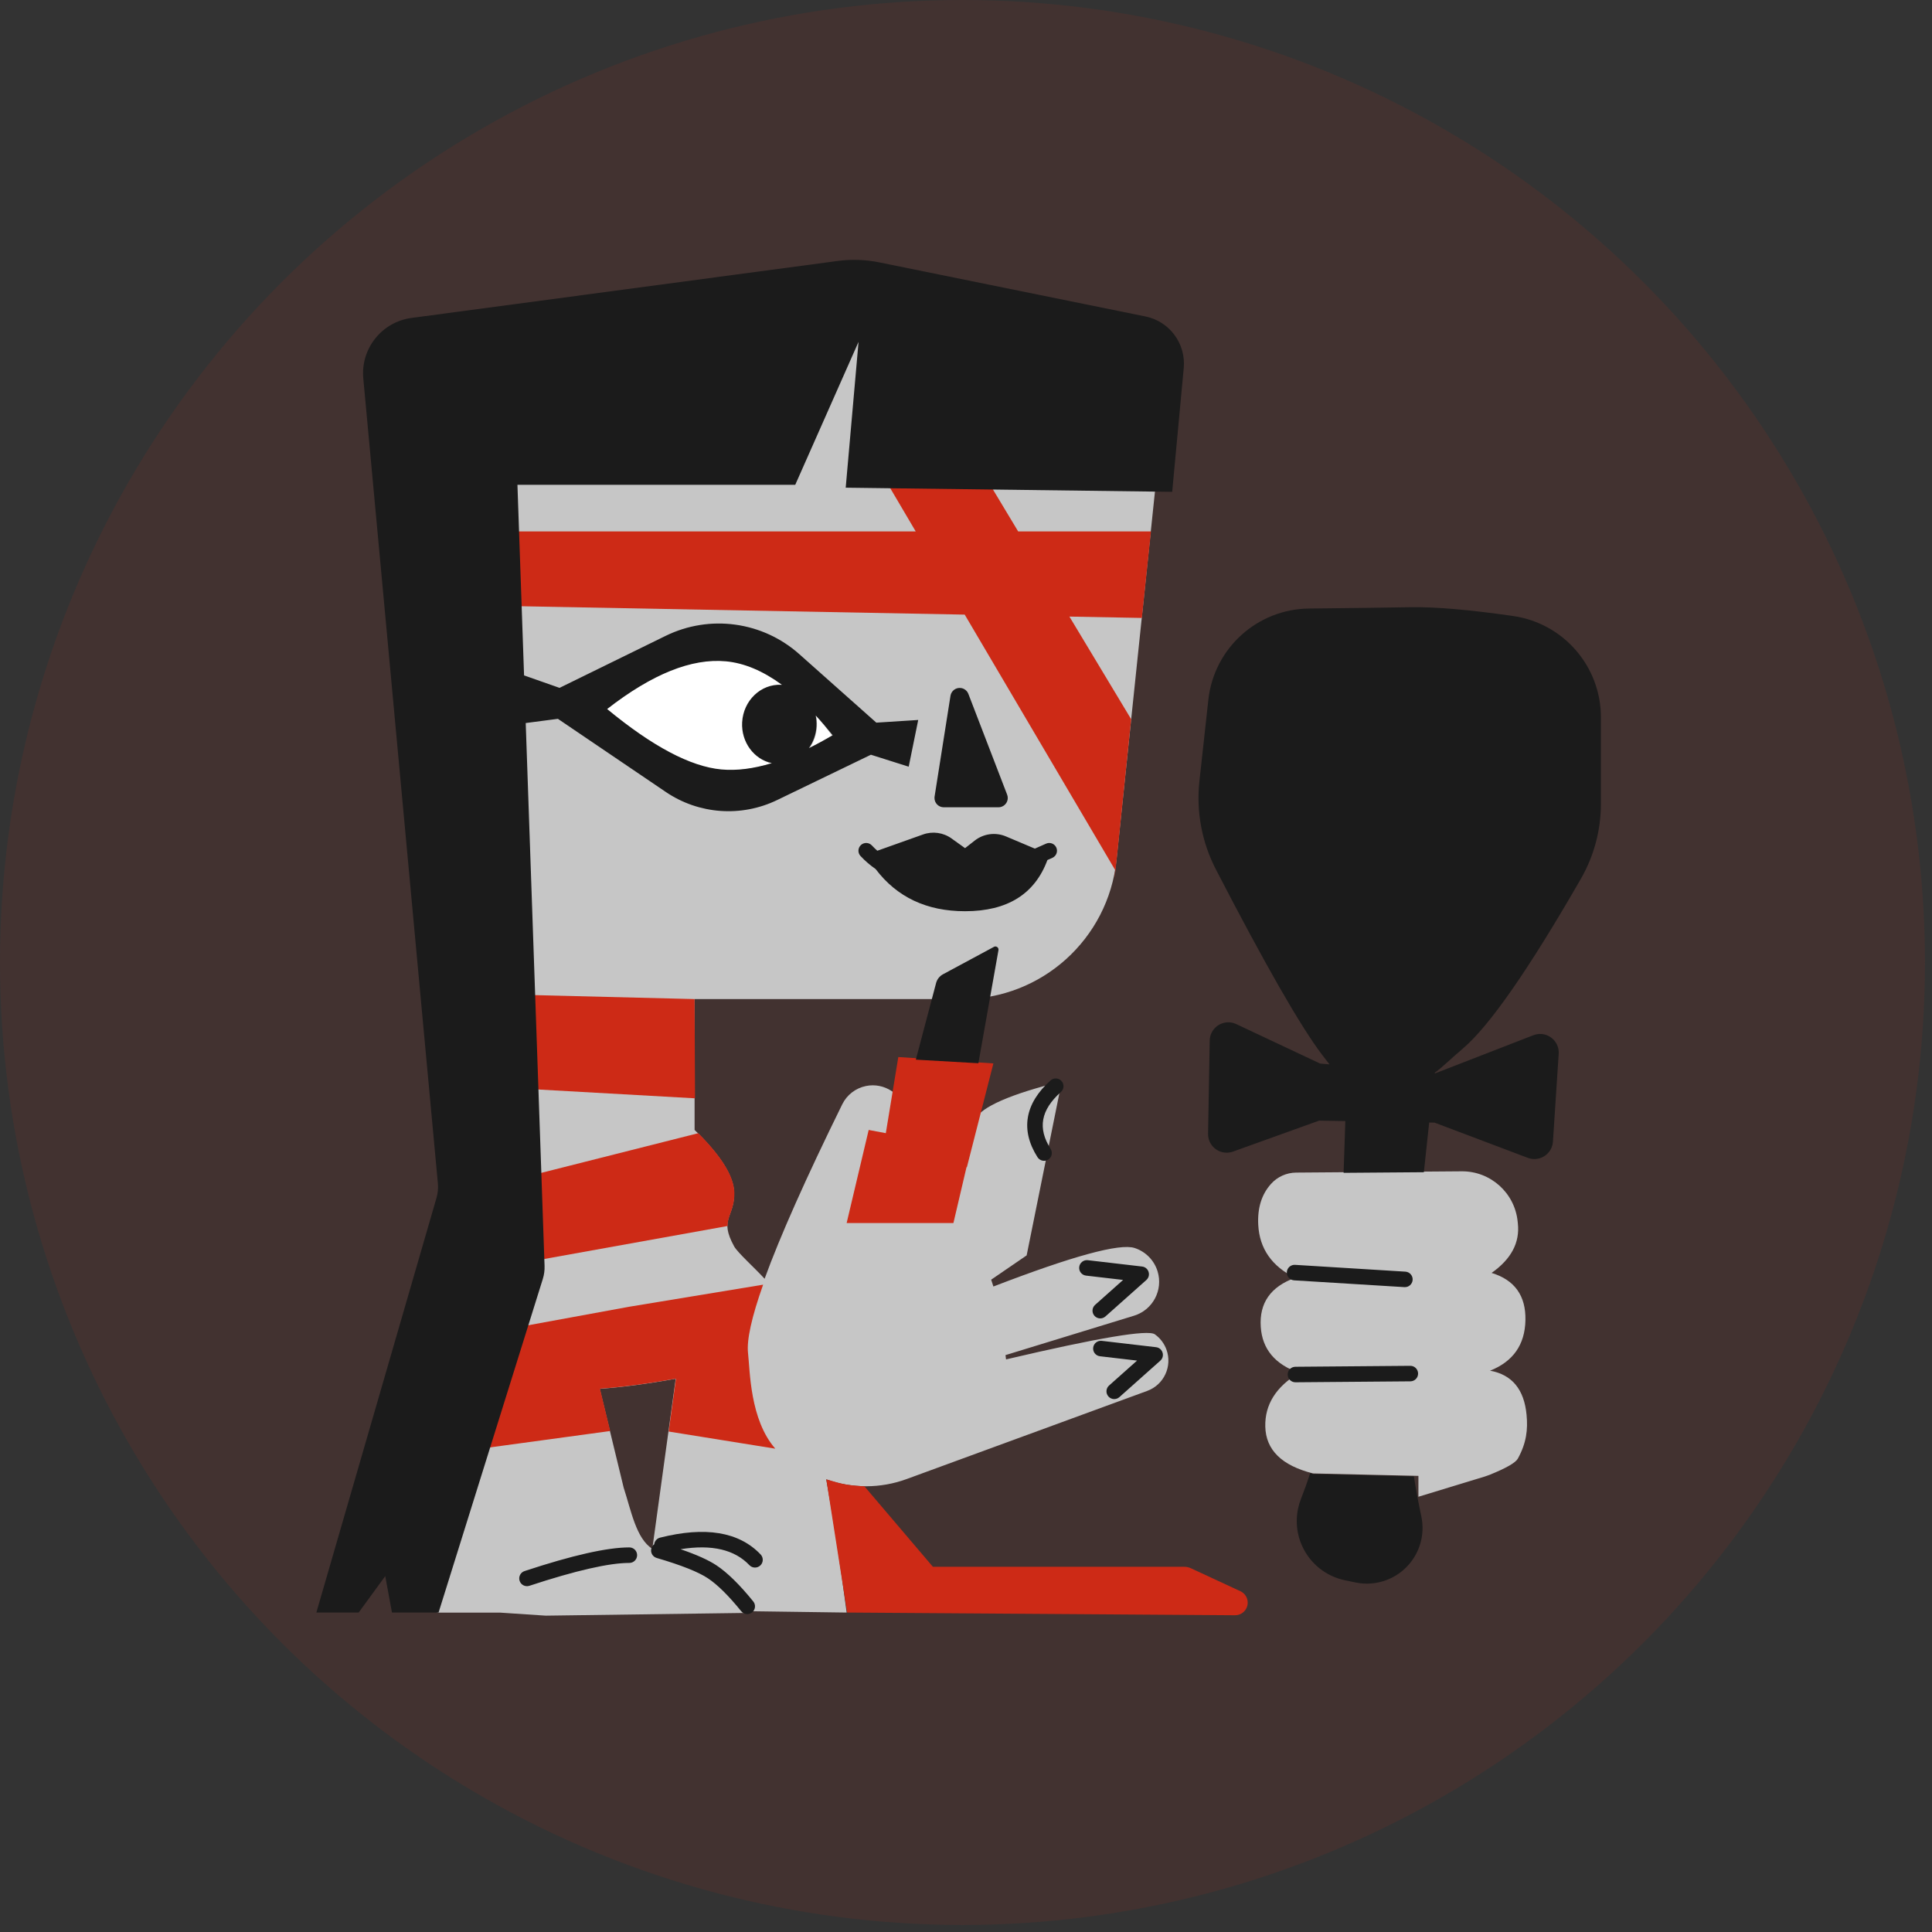 <svg width="171" height="171" viewBox="0 0 171 171" fill="none" xmlns="http://www.w3.org/2000/svg">
<rect x="0" y="0" width="171" height="171" fill="#333333" stroke="none"/>
<circle opacity="0.1" cx="85.189" cy="85.189" r="85.189" fill="#CD2A16"/>
<path fill-rule="evenodd" clip-rule="evenodd" d="M67.675 113.182C69.044 109.418 71.335 104.271 74.546 97.743L74.546 97.743C74.957 96.907 75.732 96.308 76.645 96.122C78.274 95.79 79.864 96.84 80.196 98.469C80.454 99.734 79.672 102.63 77.849 107.159L84.476 106.616C85.075 102.725 85.675 100.215 86.275 99.087C86.875 97.959 89.442 96.835 93.976 95.716L90.868 111.114L87.728 113.264L87.925 113.868C94.939 111.167 99.105 110.031 100.423 110.459C101.398 110.775 102.157 111.547 102.457 112.526C102.966 114.185 102.033 115.942 100.375 116.451L88.996 119.94L89.045 120.319C97.213 118.403 101.603 117.663 102.215 118.1C102.684 118.434 103.041 118.902 103.239 119.443C103.782 120.925 103.021 122.566 101.539 123.108L80.245 130.911C77.94 131.755 75.422 131.757 73.13 130.934C73.775 134.498 74.376 138.429 74.936 142.726L65.841 142.6C65.854 142.655 65.862 142.709 65.864 142.761L48.351 143C48.314 143 48.277 143 48.24 142.997L44.332 142.736C44.317 142.735 44.302 142.734 44.286 142.734H38.887C38.865 142.734 38.843 142.733 38.82 142.731C38.443 142.694 38.167 142.358 38.204 141.981L38.671 137.212L38.956 136.224L43.003 114.011C43.103 113.148 43.299 112.263 43.59 111.353L44.974 101.466L43.339 101.61L45.335 41.799C45.58 34.467 51.545 28.623 58.88 28.528L93.353 28.081C98.508 28.015 102.742 32.14 102.809 37.296C102.814 37.66 102.797 38.024 102.759 38.386L98.819 76.124C98.088 83.117 92.194 88.428 85.163 88.428H61.478V100.011C63.778 102.249 64.944 104.099 64.975 105.562C65.023 107.757 63.608 107.83 64.98 110.319C65.28 110.863 66.851 112.276 67.675 113.182ZM55.199 131.667C55.867 133.72 56.301 136.174 57.736 137.084L59.805 122.037C57.247 122.493 55.006 122.789 53.08 122.925L55.199 131.667ZM112.491 104.792C113.059 104.157 113.868 103.792 114.719 103.785L129.371 103.672C131.927 103.652 134.077 105.584 134.328 108.128C134.334 108.184 134.339 108.24 134.345 108.296C134.527 109.99 133.752 111.446 132.02 112.665C134.063 113.288 135.061 114.684 135.015 116.853C134.969 119.022 133.925 120.51 131.884 121.318C133.825 121.668 134.902 122.97 135.115 125.224C135.237 126.52 135.115 127.694 134.345 129.099C134.144 129.466 133.303 129.948 131.823 130.544C131.686 130.598 131.548 130.647 131.408 130.69L125.543 132.477V130.629L116.217 130.412C113.448 129.716 112.039 128.335 111.99 126.267C111.944 124.315 112.944 122.729 114.989 121.507C112.853 120.766 111.72 119.41 111.589 117.44C111.449 115.327 112.463 113.88 114.632 113.098C112.567 112.076 111.479 110.516 111.367 108.416C111.287 106.927 111.662 105.719 112.491 104.792Z" fill="#C6C6C6"/>
<path fill-rule="evenodd" clip-rule="evenodd" d="M68.618 128.22L59.184 126.704L59.827 122.024C57.27 122.48 55.028 122.776 53.102 122.912L54.01 126.658L40.8 128.459L40.946 125.409L42.274 118.119L55.704 115.657L67.543 113.706C66.523 116.588 66.078 118.608 66.208 119.763C66.388 121.368 66.37 125.633 68.618 128.22ZM61.804 100.298C63.903 102.401 64.968 104.152 64.998 105.549C65.03 107.043 64.385 107.554 64.402 108.512L47.733 111.511L46.642 104.13L61.804 100.298ZM76.51 131.553L82.57 138.676H104.823C105.023 138.676 105.22 138.719 105.401 138.803L109.788 140.838C110.346 141.097 110.589 141.76 110.33 142.319C110.146 142.715 109.748 142.968 109.311 142.965L74.98 142.725L73.136 130.941C73.867 131.164 74.432 131.312 74.832 131.384C75.232 131.457 75.791 131.513 76.51 131.553ZM90.118 47.037L101.872 47.037L101.065 54.694L94.653 54.573L100.119 63.656C99.59 68.787 99.193 72.632 98.928 75.191C98.663 77.751 98.589 78.358 98.708 77.014L85.386 54.399L42.923 53.6V47.037L81.05 47.037L77.849 41.603H86.849L90.118 47.037ZM78.403 100.296L79.509 93.558L87.924 94.124L85.579 103.306L85.546 103.303L84.387 108.249H74.936L76.887 100.011L78.403 100.296ZM61.516 97.211L40.8 96.047L41.288 87.929L61.478 88.428L61.516 97.211Z" fill="#CD2A16"/>
<path fill-rule="evenodd" clip-rule="evenodd" d="M71.681 66.185C72.044 65.656 72.273 65.012 72.31 64.311C72.327 63.973 72.299 63.644 72.231 63.33C72.703 63.878 73.175 64.472 73.648 65.111C72.975 65.507 72.319 65.866 71.681 66.185ZM68.316 67.564C66.664 68.073 65.154 68.265 63.787 68.138C61.065 67.885 57.698 66.102 53.684 62.789C57.827 59.574 61.412 58.106 64.439 58.388C66.124 58.544 67.821 59.307 69.531 60.677C69.423 60.66 69.314 60.648 69.202 60.642C67.385 60.547 65.83 62.035 65.728 63.966C65.637 65.708 66.761 67.216 68.316 67.564Z" fill="white"/>
<path fill-rule="evenodd" clip-rule="evenodd" d="M46.531 63.996L48.199 112.052C48.212 112.439 48.16 112.825 48.045 113.195L38.817 142.725H34.693L34.098 139.502L31.744 142.725H28L38.636 106.016C38.755 105.603 38.796 105.172 38.757 104.744L32.155 33.496C31.911 30.856 33.793 28.493 36.422 28.141L74.136 23.098C75.364 22.934 76.61 22.976 77.824 23.223L101.381 28.009C103.512 28.442 104.973 30.411 104.772 32.576L103.75 43.531L74.853 43.165L75.99 30.256L70.387 42.908H45.798L46.384 59.779L49.524 60.883L58.913 56.281C62.818 54.367 67.492 55.005 70.742 57.895L77.563 63.961L81.271 63.724L80.428 67.859L77.084 66.801L68.776 70.815C65.6 72.349 61.848 72.075 58.929 70.096L49.38 63.623L46.531 63.996ZM71.595 66.218C72.277 65.881 72.979 65.5 73.7 65.075C73.195 64.446 72.694 63.862 72.195 63.323C72.259 63.63 72.285 63.951 72.268 64.28C72.23 65.01 71.984 65.676 71.595 66.218ZM68.319 67.543C66.741 67.214 65.595 65.694 65.687 63.935C65.788 62.005 67.343 60.516 69.161 60.612C69.178 60.613 69.195 60.614 69.212 60.615C67.522 59.377 65.868 58.683 64.248 58.533C61.221 58.251 57.717 59.658 53.736 62.754C57.749 66.066 61.117 67.849 63.839 68.102C65.192 68.228 66.686 68.041 68.319 67.543ZM77.652 75.298L81.702 73.857C82.55 73.555 83.493 73.689 84.224 74.214L85.416 75.069L86.273 74.398C87.058 73.783 88.115 73.642 89.034 74.03L91.595 75.111C91.916 74.971 92.246 74.825 92.585 74.672C92.93 74.516 93.337 74.67 93.493 75.015C93.649 75.361 93.495 75.767 93.15 75.923C93 75.991 92.852 76.057 92.706 76.122C91.584 79.142 89.154 80.652 85.416 80.652C82.023 80.652 79.385 79.408 77.502 76.92C77.015 76.583 76.57 76.199 76.165 75.767C75.906 75.49 75.92 75.056 76.197 74.797C76.473 74.537 76.908 74.552 77.167 74.828C77.321 74.993 77.483 75.149 77.652 75.298ZM85.71 61.416L89.141 70.334C89.305 70.758 89.093 71.235 88.668 71.398C88.574 71.435 88.474 71.453 88.373 71.453H83.534C83.079 71.453 82.71 71.085 82.71 70.63C82.71 70.587 82.713 70.544 82.72 70.501L84.127 61.583C84.198 61.134 84.62 60.827 85.069 60.898C85.36 60.944 85.604 61.141 85.71 61.416ZM126.025 103.751L118.921 103.806C118.975 102.345 119.027 100.818 119.075 99.225L116.756 99.185L109.131 101.927C108.943 101.995 108.744 102.028 108.544 102.024C107.635 102.008 106.91 101.258 106.926 100.348L107.07 92.103C107.074 91.87 107.127 91.641 107.226 91.43C107.614 90.607 108.595 90.254 109.419 90.641L116.844 94.135L117.671 94.205C117.472 93.956 117.254 93.669 117.003 93.338C115.09 90.813 111.959 85.347 107.612 76.939C106.371 74.537 105.865 71.823 106.16 69.135L106.951 61.934C107.451 57.376 111.277 53.91 115.862 53.861C119.666 53.821 122.655 53.782 124.832 53.744C127.021 53.706 130.052 53.965 133.924 54.522C138.384 55.163 141.696 58.985 141.696 63.491V71.144C141.696 73.474 141.084 75.763 139.922 77.784C135.308 85.806 131.825 90.815 129.472 92.811C128.265 93.835 127.625 94.505 126.989 94.943C126.988 94.958 126.986 94.972 126.984 94.986L127.05 94.992L135.719 91.626C135.943 91.54 136.183 91.503 136.423 91.518C137.331 91.578 138.019 92.362 137.959 93.27L137.449 101.047C137.439 101.209 137.404 101.369 137.347 101.521C137.025 102.372 136.074 102.802 135.223 102.48L126.974 99.363L126.496 99.355C126.328 100.883 126.171 102.348 126.025 103.751ZM125.14 130.671C125.32 131.809 125.54 132.99 125.8 134.212C126.366 136.874 124.667 139.492 122.005 140.058C121.335 140.201 120.643 140.202 119.973 140.062L119.037 139.867C116.142 139.263 114.285 136.426 114.889 133.531C114.951 133.233 115.039 132.94 115.151 132.656C115.444 131.917 115.715 131.161 115.965 130.388C116.06 130.415 116.156 130.44 116.254 130.465L125.14 130.671ZM81.06 93.789L82.853 87.007C82.941 86.676 83.161 86.397 83.462 86.234L87.974 83.805C88.108 83.733 88.274 83.783 88.346 83.916C88.375 83.971 88.385 84.034 88.374 84.094L86.596 94.107L81.06 93.789ZM57.906 136.682C57.938 136.407 58.136 136.168 58.42 136.096C62.406 135.093 65.402 135.564 67.323 137.585C67.584 137.86 67.573 138.294 67.298 138.555C67.023 138.817 66.589 138.806 66.328 138.531C65.024 137.159 63.011 136.673 60.235 137.12C61.647 137.602 62.705 138.076 63.417 138.55C64.391 139.199 65.472 140.263 66.672 141.745C66.911 142.039 66.865 142.472 66.571 142.71C66.276 142.949 65.844 142.904 65.605 142.609C64.485 141.225 63.497 140.253 62.657 139.694C61.821 139.137 60.301 138.53 58.12 137.893C57.757 137.787 57.548 137.406 57.654 137.042C57.698 136.891 57.788 136.768 57.906 136.682ZM46.858 140.357C46.497 140.476 46.109 140.28 45.991 139.92C45.872 139.56 46.068 139.172 46.428 139.054C50.657 137.659 53.736 136.96 55.704 136.96C56.083 136.96 56.391 137.267 56.391 137.646C56.391 138.025 56.083 138.333 55.704 138.333C53.92 138.333 50.958 139.006 46.858 140.357ZM124.304 113.923L114.54 113.322C114.162 113.298 113.874 112.973 113.897 112.594C113.921 112.216 114.246 111.928 114.625 111.951L124.389 112.553C124.767 112.576 125.055 112.902 125.032 113.28C125.008 113.659 124.683 113.947 124.304 113.923ZM124.834 122.261L114.664 122.345C114.285 122.348 113.975 122.043 113.972 121.664C113.968 121.285 114.273 120.975 114.652 120.972L124.822 120.888C125.202 120.885 125.511 121.19 125.514 121.569C125.518 121.948 125.213 122.258 124.834 122.261ZM92.984 95.627C93.266 95.374 93.701 95.397 93.954 95.679C94.207 95.962 94.184 96.396 93.901 96.649C92.108 98.259 91.828 99.862 92.989 101.687C93.192 102.007 93.098 102.431 92.778 102.635C92.458 102.838 92.034 102.744 91.83 102.424C90.297 100.014 90.706 97.672 92.984 95.627ZM96.927 115.493L99.406 113.286L96.123 112.903C95.746 112.859 95.477 112.518 95.521 112.141C95.565 111.765 95.906 111.495 96.282 111.539L101.084 112.099C101.673 112.168 101.904 112.9 101.461 113.294L97.84 116.518C97.557 116.77 97.123 116.745 96.871 116.462C96.618 116.179 96.644 115.745 96.927 115.493ZM98.162 122.632L100.641 120.425L97.359 120.042C96.982 119.998 96.712 119.657 96.756 119.281C96.8 118.904 97.141 118.634 97.518 118.678L102.32 119.239C102.909 119.307 103.14 120.039 102.697 120.433L99.076 123.658C98.792 123.91 98.358 123.885 98.106 123.601C97.854 123.318 97.879 122.884 98.162 122.632Z" fill="#1B1B1B"/>
</svg>
